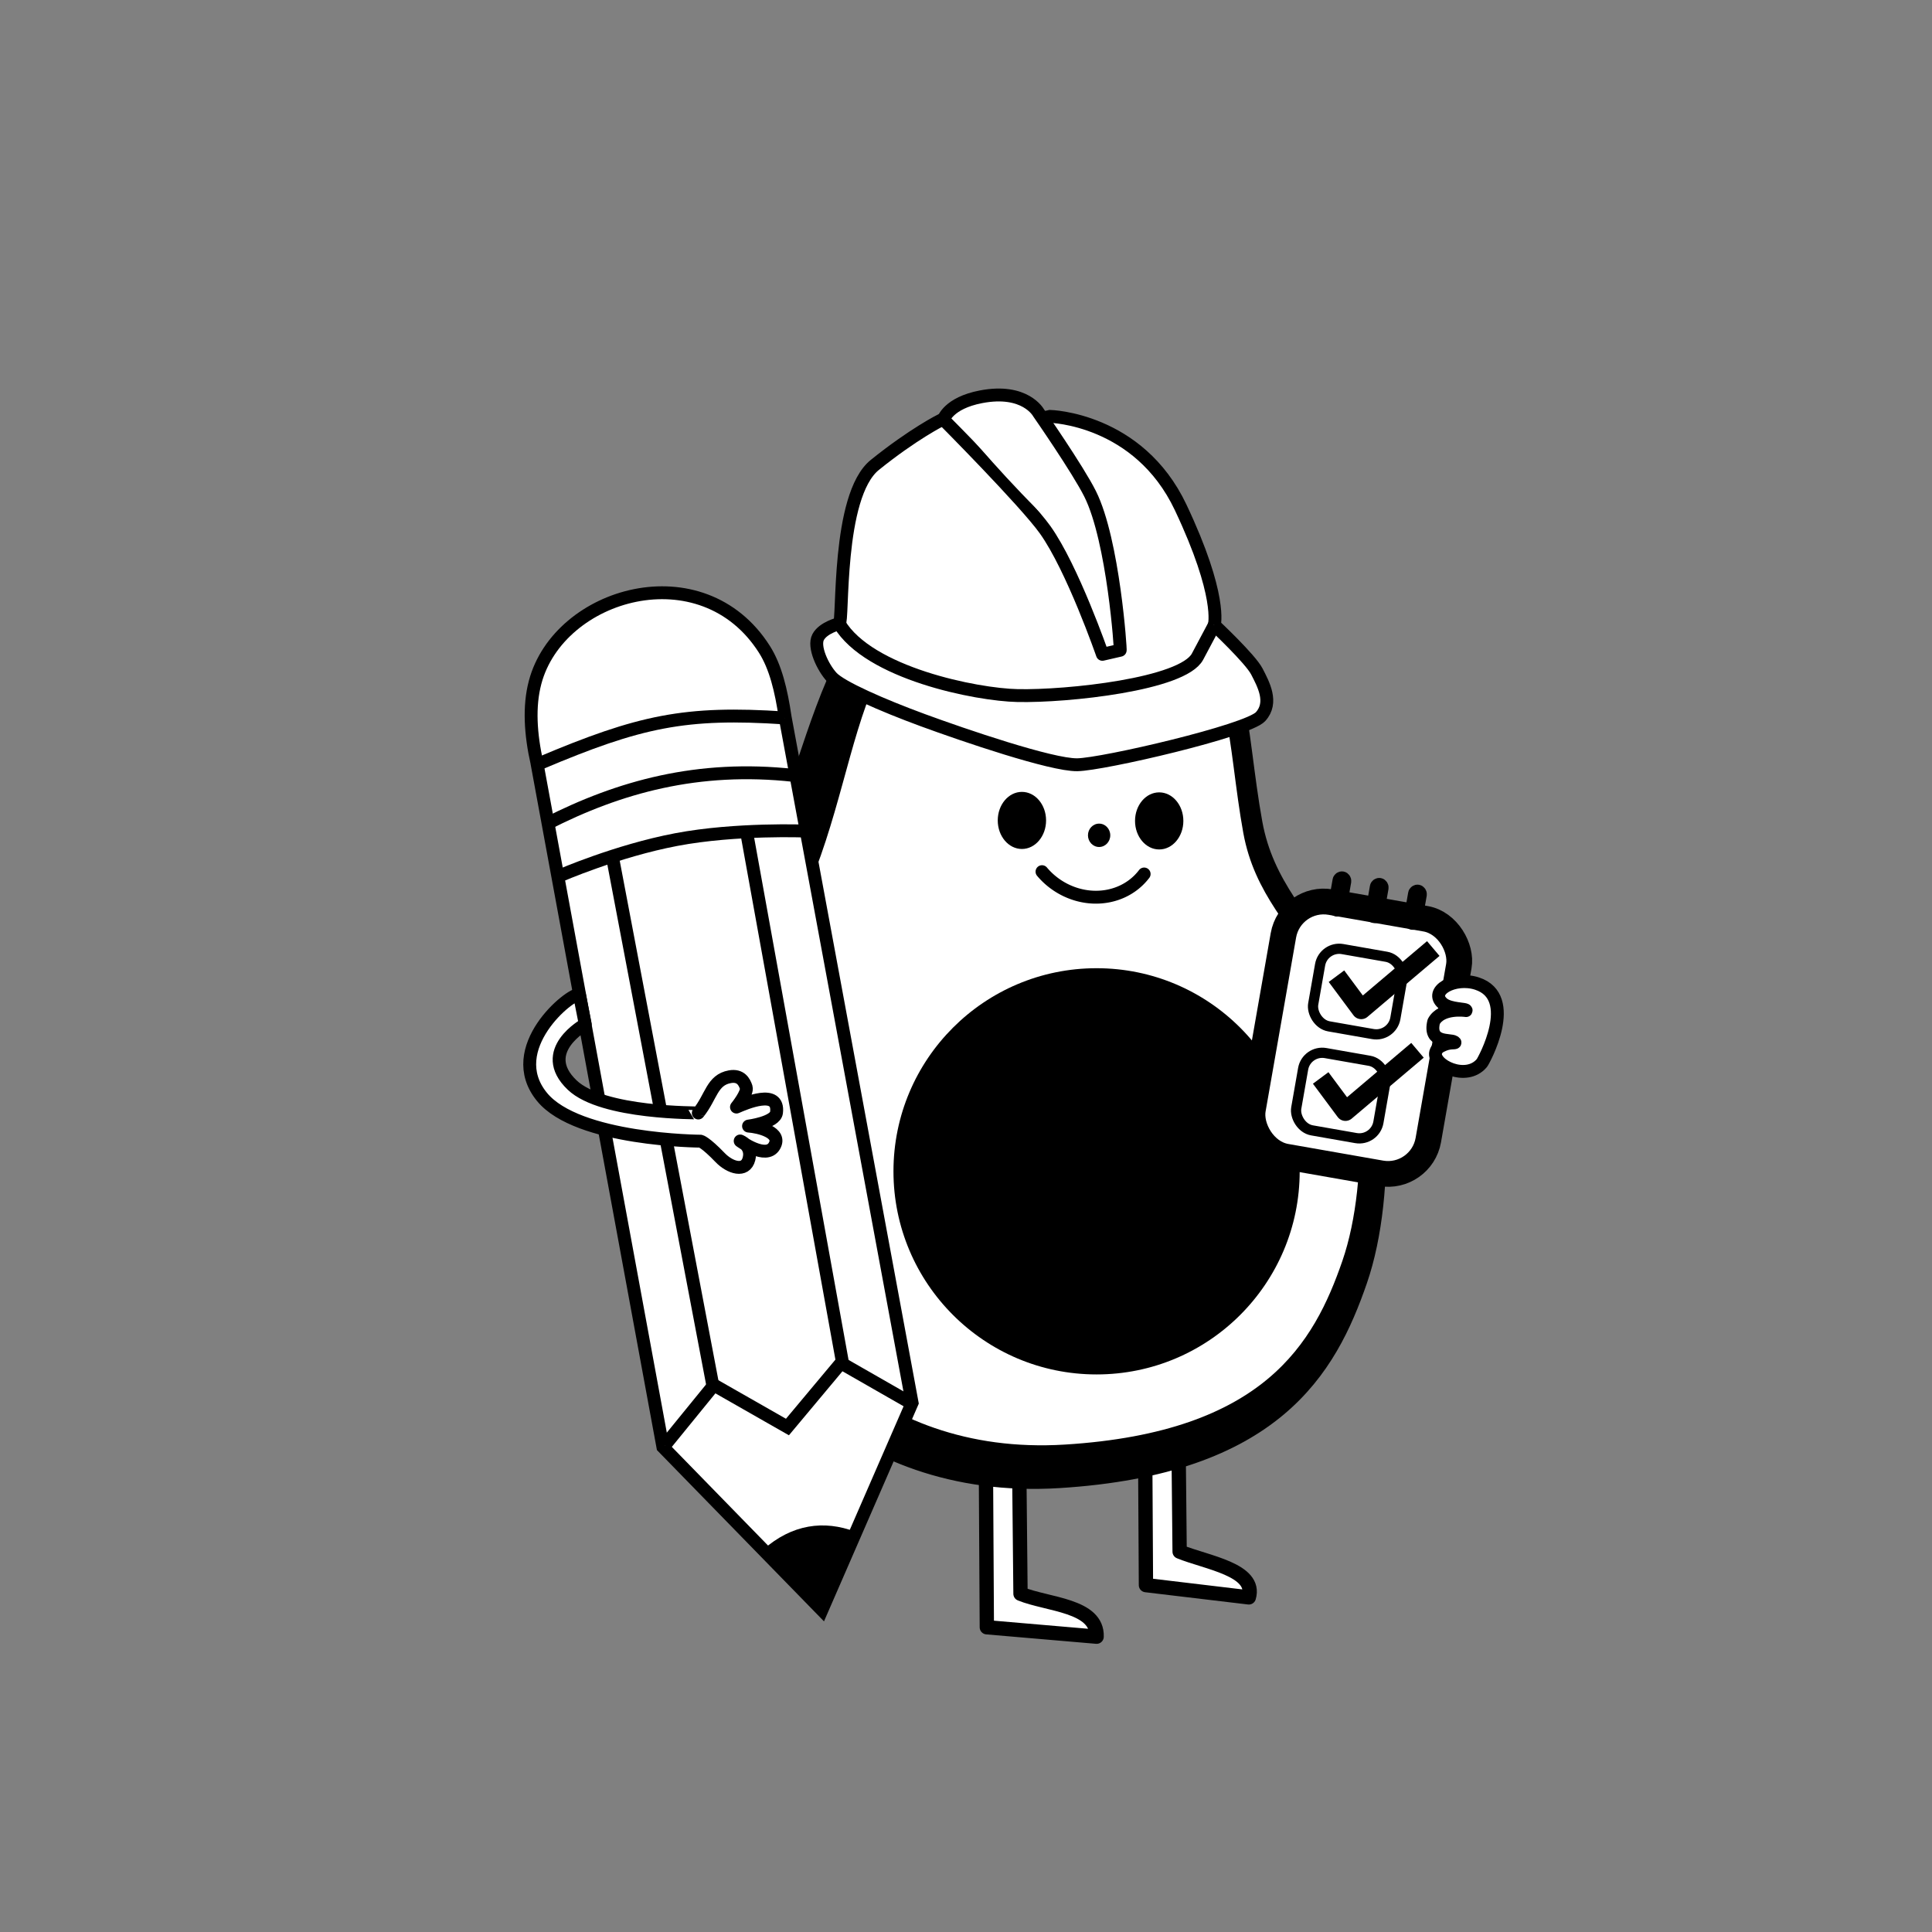 <?xml version="1.0" encoding="UTF-8" standalone="no"?>
<!-- Created with Inkscape (http://www.inkscape.org/) -->

<svg
   width="300mm"
   height="300mm"
   viewBox="0 0 300 300"
   version="1.1"
   id="svg1"
   xml:space="preserve"
   xmlns="http://www.w3.org/2000/svg"
   xmlns:svg="http://www.w3.org/2000/svg"><rect x="0" y="0" width="300" height="300" fill="#808080" stroke="none"/><defs
     id="defs1" /><g
     id="layer1"
     transform="translate(-929.361)"><path
       style="fill:#ffffff;fill-opacity:1;stroke:#000000;stroke-width:2.222;stroke-linecap:butt;stroke-linejoin:round;stroke-dasharray:none;stroke-opacity:1"
       d="m 1082.451,227.456 0.145,25.223 17.047,1.464 c 0.17,-4.906 -7.605,-4.951 -11.818,-6.663 l -0.215,-21.519 z"
       id="path34-9-6" /><path
       style="fill:#ffffff;fill-opacity:1;stroke:#000000;stroke-width:2.222;stroke-linecap:butt;stroke-linejoin:round;stroke-dasharray:none;stroke-opacity:1"
       d="m 1107.159,220.913 0.145,25.223 15.974,1.904 c 1.266,-4.318 -6.531,-5.391 -10.744,-7.103 l -0.215,-21.519 z"
       id="path34-1-2-0" /><path
       style="fill:#000000;fill-opacity:1;stroke:#000000;stroke-width:2.291;stroke-linecap:butt;stroke-linejoin:miter;stroke-dasharray:none;stroke-opacity:1"
       d="m 1041.809,146.304 c -7.353,10.737 -6.811,35.083 -2.473,48.4 4.337,13.318 21.372,37.267 54.445,35.224 33.514,-2.07 42.002,-17.278 46.752,-31.055 4.75,-13.778 3.681,-36.748 -2.84,-46.919 -5.878,-9.168 -11.688,-14.534 -13.448,-24.173 -2.609,-14.294 -2.039,-29.394 -11.644,-35.534 -9.605,-6.14 -22.312,-9.228 -33.331,-6.034 -25.246,7.318 -21.193,36.337 -37.46,60.09 z"
       id="path29-8-4-0-4" /><path
       style="fill:#ffffff;fill-opacity:1;stroke:#000000;stroke-width:2.159;stroke-linecap:butt;stroke-linejoin:miter;stroke-dasharray:none;stroke-opacity:1"
       d="m 1048.307,147.74 c -6.928,10.117 -8.92,31.909 -4.833,44.458 4.087,12.549 20.138,35.116 51.303,33.192 31.58,-1.95 39.578,-16.28 44.053,-29.263 4.476,-12.982 3.469,-34.627 -2.676,-44.211 -5.539,-8.639 -11.014,-13.695 -12.672,-22.777 -2.459,-13.469 -1.921,-27.697 -10.972,-33.483 -9.051,-5.786 -21.024,-8.696 -31.407,-5.686 -23.789,6.896 -17.467,35.388 -32.795,57.771 z"
       id="path29-8-6-8" /><path
       style="fill:#ffffff;fill-opacity:1;stroke:none;stroke-width:2;stroke-linecap:butt;stroke-linejoin:miter;stroke-dasharray:none;stroke-opacity:1"
       d="m 1051.691,149.181 c -6.417,9.371 -8.263,29.556 -4.477,41.18 3.785,11.624 18.653,32.527 47.519,30.744 29.251,-1.807 36.659,-15.08 40.805,-27.105 4.146,-12.025 3.213,-32.073 -2.479,-40.951 -5.131,-8.002 -10.201,-12.685 -11.737,-21.098 -2.277,-12.476 -1.78,-25.655 -10.163,-31.014 -8.384,-5.359 -19.474,-8.054 -29.091,-5.267 -22.035,6.387 -16.179,32.779 -30.377,53.511 z"
       id="path29-89-8" /><ellipse
       style="fill:#000000;fill-opacity:1;fill-rule:evenodd;stroke:none;stroke-width:0.259;stroke-linecap:round;stroke-linejoin:round;stroke-dasharray:none;paint-order:stroke fill markers"
       id="path30-7-2-2-8"
       cx="1088.043"
       cy="127.396"
       rx="3.752"
       ry="4.433" /><ellipse
       style="fill:#000000;fill-opacity:1;fill-rule:evenodd;stroke:none;stroke-width:0.112;stroke-linecap:round;stroke-linejoin:round;stroke-dasharray:none;paint-order:stroke fill markers"
       id="path30-7-2-4-6-9"
       cx="1100.031"
       cy="129.706"
       rx="1.732"
       ry="1.814" /><ellipse
       style="fill:#000000;fill-opacity:1;fill-rule:evenodd;stroke:none;stroke-width:0.259;stroke-linecap:round;stroke-linejoin:round;stroke-dasharray:none;paint-order:stroke fill markers"
       id="path30-7-2-3-6-7"
       cx="1109.36"
       cy="127.471"
       rx="3.752"
       ry="4.433" /><circle
       style="fill:#000000;fill-opacity:1;fill-rule:evenodd;stroke:none;stroke-width:2;stroke-linecap:round;stroke-linejoin:round;stroke-dasharray:none;paint-order:stroke fill markers"
       id="path30-4-7"
       cx="1099.637"
       cy="181.882"
       r="31.539" /><path
       style="fill:none;fill-opacity:1;fill-rule:evenodd;stroke:#000000;stroke-width:2;stroke-linecap:round;stroke-linejoin:round;stroke-dasharray:none;stroke-opacity:1;paint-order:stroke fill markers"
       id="path31-9-6"
       d="m 963.721,-561.39 a 10.375,9.579 0 0 1 -3.973,7.538 10.375,9.579 0 0 1 -8.876,1.765"
       transform="rotate(37.211)" /><g
       id="g20-0-3"
       style="fill:#ffffff;fill-opacity:1"
       transform="rotate(-10.432,559.72,-5178.54)"><rect
         style="opacity:1;fill:#ffffff;fill-opacity:1;fill-rule:evenodd;stroke:none;stroke-width:1.284;stroke-linecap:round;stroke-linejoin:round;stroke-dasharray:none;paint-order:stroke fill markers"
         id="rect14-4-0"
         width="39.082"
         height="42.793"
         x="46.256"
         y="90.223"
         ry="17.66"
         rx="17.66" /><rect
         style="opacity:1;fill:#ffffff;fill-opacity:1;fill-rule:evenodd;stroke:none;stroke-width:0.865;stroke-linecap:round;stroke-linejoin:round;stroke-dasharray:none;paint-order:stroke fill markers"
         id="rect15-8-3"
         width="0.035"
         height="1.826"
         x="45.868"
         y="111.456"
         ry="0.018"
         rx="0.018" /><rect
         style="opacity:1;fill:#ffffff;fill-opacity:1;fill-rule:evenodd;stroke:none;stroke-width:1.07;stroke-linecap:round;stroke-linejoin:round;stroke-dasharray:none;paint-order:stroke fill markers"
         id="rect16-7-0"
         width="39.082"
         height="106.513"
         x="46.256"
         y="114.938"
         ry="0" /><rect
         style="opacity:1;fill:#ffffff;fill-opacity:1;fill-rule:evenodd;stroke:none;stroke-width:1.306;stroke-linecap:round;stroke-linejoin:round;stroke-dasharray:none;paint-order:stroke fill markers"
         id="rect17-1-9"
         width="39.035"
         height="15.149"
         x="46.256"
         y="113.282"
         ry="0.035"
         rx="0.035" /><g
         id="g19-7-2"
         style="fill:#ffffff;fill-opacity:1"><path
           style="opacity:1;fill:#ffffff;fill-opacity:1;fill-rule:evenodd;stroke:none;stroke-width:0.865;stroke-linecap:round;stroke-linejoin:round;stroke-dasharray:none;paint-order:stroke fill markers"
           id="path19-2-5"
           d="M 64.362,221.497 48.88,254.834 27.749,224.758 Z"
           transform="matrix(1.059,0.08,-0.094,0.902,37.972,16.489)" /><path
           style="opacity:1;fill:#ffffff;fill-opacity:1;fill-rule:evenodd;stroke:none;stroke-width:0.865;stroke-linecap:round;stroke-linejoin:round;stroke-dasharray:none;paint-order:stroke fill markers"
           id="path18-7-4"
           d="m 45.591,234.832 -6.868,-0.04 3.469,-5.927 z"
           transform="matrix(2.85,0,0,1.401,-64.1,-107.547)" /><path
           style="fill:#ffffff;fill-opacity:1;fill-rule:evenodd;stroke:none;stroke-width:0.865;stroke-linecap:round;stroke-linejoin:round;stroke-dasharray:none;paint-order:stroke fill markers"
           id="path18-1-2-0"
           d="m 45.591,234.832 -6.868,-0.04 3.469,-5.927 z"
           transform="matrix(-2.85,0,0,1.401,195.725,-107.546)" /></g></g><path
       style="fill:#ffffff;fill-opacity:1;stroke:none;stroke-width:0.265px;stroke-linecap:butt;stroke-linejoin:miter;stroke-opacity:1"
       d="m 1015.873,136.147 -3.37,-17.884 c 12.465,-5.481 25.388,-8.396 38.875,-6.621 l 2.98,18.093 c -13.062,-1.902 -25.833,1.231 -38.484,6.412 z"
       id="path28-2-5" /><path
       style="fill:#ffffff;fill-opacity:1;stroke:#000000;stroke-width:2;stroke-linecap:butt;stroke-linejoin:miter;stroke-dasharray:none;stroke-opacity:1"
       d="m 1012.738,118.486 19.557,106.198 24.692,25.315 14.006,-32.166 -19.72,-106.493 c -0.607,-4.135 -1.489,-7.795 -3.216,-10.513 -9.684,-15.241 -31.923,-8.776 -35.604,5.123 -1.002,3.783 -0.706,8.07 0.284,12.536 z"
       id="path20-6-9" /><path
       style="fill:#ffffff;fill-opacity:1;stroke:#000000;stroke-width:2;stroke-linecap:butt;stroke-linejoin:miter;stroke-dasharray:none;stroke-opacity:1"
       d="m 1032.567,224.457 7.642,-9.387 11.426,6.517 8.313,-9.94 10.95,6.268"
       id="path21-1-4" /><path
       style="fill:#000000;fill-opacity:1;stroke:none;stroke-width:0.265px;stroke-linecap:butt;stroke-linejoin:miter;stroke-opacity:1"
       d="m 1047.846,240.644 c 4.513,-3.99 9.471,-4.628 14.322,-2.801 l -4.995,12.091 z"
       id="path22-0-6" /><path
       style="fill:#ffffff;fill-opacity:1;stroke:#000000;stroke-width:2;stroke-linecap:butt;stroke-linejoin:miter;stroke-dasharray:none;stroke-opacity:1"
       d="M 1040.018,214.973 1024.472,133.12"
       id="path23-6-9" /><path
       style="fill:#ffffff;fill-opacity:1;stroke:#000000;stroke-width:2;stroke-linecap:butt;stroke-linejoin:miter;stroke-dasharray:none;stroke-opacity:1"
       d="m 1060.203,211.69 -14.923,-82.553"
       id="path24-1-2" /><path
       style="fill:none;fill-opacity:1;stroke:#000000;stroke-width:2;stroke-linecap:butt;stroke-linejoin:miter;stroke-dasharray:none;stroke-opacity:1"
       d="m 1016.219,136.011 c 0,0 8.886,-3.884 18.161,-5.644 9.275,-1.76 20.148,-1.318 20.148,-1.318"
       id="path25-5-2" /><path
       style="fill:#ffffff;fill-opacity:1;stroke:#000000;stroke-width:2;stroke-linecap:butt;stroke-linejoin:miter;stroke-dasharray:none;stroke-opacity:1"
       d="m 1013.174,118.535 c 15.54,-6.577 22.592,-8.084 38.082,-7.05"
       id="path26-9-4" /><path
       style="fill:#ffffff;fill-opacity:1;stroke:#000000;stroke-width:2;stroke-linecap:butt;stroke-linejoin:miter;stroke-dasharray:none;stroke-opacity:1"
       d="m 1014.199,127.951 c 11.312,-5.777 23.601,-9.179 38.432,-7.543"
       id="path27-4-7" /><path
       style="fill:#ffffff;fill-opacity:1;stroke:none;stroke-width:0.265px;stroke-linecap:butt;stroke-linejoin:miter;stroke-opacity:1"
       d="m 1019.941,128.531 c 0,0 -2.911,1.871 -0.853,2.562 1.463,0.491 7.386,-2.334 6.661,-3.555 -0.724,-1.221 -5.809,0.993 -5.809,0.993 z"
       id="path33-9-9-7" /><path
       style="fill:#ffffff;fill-opacity:1;stroke:none;stroke-width:0.265px;stroke-linecap:butt;stroke-linejoin:miter;stroke-opacity:1"
       d="m 1017.549,120.337 c 0,0 -2.911,1.871 -0.853,2.562 1.463,0.491 7.386,-2.334 6.661,-3.555 -0.724,-1.221 -5.809,0.993 -5.809,0.993 z"
       id="path33-9-4-0-5" /><rect
       style="fill:#ffffff;fill-opacity:1;fill-rule:evenodd;stroke:#000000;stroke-width:4;stroke-linecap:round;stroke-linejoin:round;stroke-dasharray:none;stroke-opacity:1;paint-order:stroke fill markers"
       id="rect33-1-8"
       width="27.655"
       height="40.129"
       x="1136.769"
       y="-58.274"
       ry="6.349"
       transform="rotate(9.948)"
       rx="6.349" /><g
       id="g38-7-1"
       transform="rotate(9.948,1065.17,5409.637)"
       style="stroke:#000000;stroke-opacity:1"><rect
         style="fill:none;fill-opacity:1;fill-rule:evenodd;stroke:#000000;stroke-width:1.587;stroke-linecap:round;stroke-linejoin:round;stroke-dasharray:none;stroke-opacity:1;paint-order:stroke fill markers"
         id="rect34-7-2"
         width="12.948"
         height="12.185"
         x="224.647"
         y="213.938"
         ry="3.008"
         rx="3.008" /><path
         style="fill:none;stroke:#000000;stroke-width:3;stroke-linecap:butt;stroke-linejoin:round;stroke-dasharray:none;stroke-opacity:1"
         d="m 227.457,218.249 4.68,4.43 9.385,-11.258"
         id="path33-1-8" /></g><g
       id="g39-1-9"
       transform="rotate(9.948,1065.17,5409.637)"
       style="stroke:#000000;stroke-opacity:1"><rect
         style="fill:none;fill-opacity:1;fill-rule:evenodd;stroke:#000000;stroke-width:1.587;stroke-linecap:round;stroke-linejoin:round;stroke-dasharray:none;stroke-opacity:1;paint-order:stroke fill markers"
         id="rect34-5-5-3"
         width="12.948"
         height="12.185"
         x="224.844"
         y="230.3"
         ry="3.008"
         rx="3.008" /><path
         style="fill:none;stroke:#000000;stroke-width:3;stroke-linecap:butt;stroke-linejoin:round;stroke-dasharray:none;stroke-opacity:1"
         d="m 227.772,234.235 4.68,4.43 9.385,-11.258"
         id="path33-5-9-6" /></g><rect
       style="fill:none;fill-opacity:1;fill-rule:evenodd;stroke:#000000;stroke-width:2;stroke-linecap:round;stroke-linejoin:round;stroke-dasharray:none;stroke-opacity:1;paint-order:stroke fill markers"
       id="rect35-7-8"
       width="0.922"
       height="5.08"
       x="1143.793"
       y="-62.295"
       ry="0.461"
       transform="rotate(9.948)"
       rx="0.461" /><rect
       style="fill:none;fill-opacity:1;fill-rule:evenodd;stroke:#000000;stroke-width:2;stroke-linecap:round;stroke-linejoin:round;stroke-dasharray:none;stroke-opacity:1;paint-order:stroke fill markers"
       id="rect35-6-76-0"
       width="0.922"
       height="5.08"
       x="1149.675"
       y="-62.295"
       ry="0.461"
       transform="rotate(9.948)"
       rx="0.461" /><rect
       style="fill:none;fill-opacity:1;fill-rule:evenodd;stroke:#000000;stroke-width:2;stroke-linecap:round;stroke-linejoin:round;stroke-dasharray:none;stroke-opacity:1;paint-order:stroke fill markers"
       id="rect35-6-7-7-2"
       width="0.922"
       height="5.08"
       x="1155.705"
       y="-62.295"
       ry="0.461"
       transform="rotate(9.948)"
       rx="0.461" /><g
       id="g47-3-1"
       transform="translate(923.176,0.651)"
       style="fill:#ffffff;fill-opacity:1"><path
         style="fill:#ffffff;fill-opacity:1;stroke:#000000;stroke-width:2;stroke-linecap:butt;stroke-linejoin:miter;stroke-dasharray:none;stroke-opacity:1"
         d="m 136.505,96.193 c 0.675,-0.179 -0.437,-19.841 5.518,-24.647 5.955,-4.806 10.291,-6.962 10.291,-6.962 0,0 3.559,-0.287 6.001,-0.989 4.586,-1.319 5.981,1.636 10.931,0.409 0,0 13.731,0.313 20.265,14.122 6.534,13.809 5.231,18.284 5.231,18.284 0,0 5.601,5.249 6.605,7.201 1.004,1.953 2.591,4.82 0.573,7.02 -2.018,2.2 -24.45,7.411 -28.461,7.468 -4.01,0.057 -17.638,-4.594 -23.958,-6.916 -6.32,-2.322 -12.729,-5.134 -14.144,-6.67 -1.415,-1.535 -2.931,-4.764 -2.125,-6.249 0.806,-1.484 3.274,-2.072 3.274,-2.072 z"
         id="path41-6-0" /><path
         style="fill:#ffffff;fill-opacity:1;stroke:#000000;stroke-width:2;stroke-linecap:butt;stroke-linejoin:miter;stroke-dasharray:none;stroke-opacity:1"
         d="m 136.505,96.193 c 4.582,7.703 21.275,11.029 27.689,11.164 7.707,0.163 25.649,-1.738 27.942,-6.049 l 2.605,-4.899"
         id="path42-5-5" /><path
         style="fill:#ffffff;fill-opacity:1;stroke:#000000;stroke-width:2;stroke-linecap:butt;stroke-linejoin:round;stroke-dasharray:none;stroke-opacity:1"
         d="m 152.683,64.5 c 0,0 12.669,12.736 15.788,17.107 4.267,5.98 8.896,19.346 8.896,19.346 l 2.76,-0.634 c 0.106,0.245 -1.036,-17.011 -4.666,-24.276 -1.912,-3.827 -8.024,-12.618 -8.024,-12.618 0,0 -2.06,-3.785 -8.933,-2.461 -5.095,0.982 -5.821,3.535 -5.821,3.535 z"
         id="path43-6-1" /><path
         style="fill:#ffffff;fill-opacity:1;stroke:none;stroke-width:0.362px;stroke-linecap:butt;stroke-linejoin:miter;stroke-opacity:1"
         d="m 156.587,64.596 c 0,0 12.076,11.262 14.155,14.554 2.079,3.292 6.195,13.21 6.862,15.615 0.624,2.248 0.603,4.442 0.603,4.442 -0.227,0.406 -4.122,-13.935 -10.889,-20.67 -6.732,-6.7 -12.824,-14.178 -12.824,-14.178 z"
         id="path44-3-1" /></g><path
       style="fill:#ffffff;fill-opacity:1;stroke:#000000;stroke-width:2;stroke-linecap:butt;stroke-linejoin:round;stroke-dasharray:none;stroke-opacity:1"
       d="m 1158.716,152.731 c -3.529,-1.157 -7.588,1.163 -5.3,3.095 1.137,0.959 3.8,0.771 3.597,1.097 0,0 -3.814,-0.579 -5.023,1.716 -0.844,3.445 2.531,2.713 3.186,3.141 0.469,0.306 -0.539,-0.026 -1.637,0.461 -0.48,0.212 -1.053,0.441 -1.244,1.154 -0.524,1.958 4.728,4.596 7.171,1.673 0.27,-0.323 5.723,-10.215 -0.749,-12.336 z"
       id="path46-9-0" /><path
       style="fill:#ffffff;fill-opacity:1;stroke:#000000;stroke-width:2;stroke-linecap:butt;stroke-linejoin:round;stroke-dasharray:none;stroke-opacity:1"
       d="m 1019.332,154.442 c -1.339,-0.335 -11.972,8.336 -5.816,15.882 5.53,6.778 24.636,6.877 24.636,6.877 0,0 0.729,0.151 3.027,2.543 1.527,1.59 3.935,2.355 4.484,0.206 0.531,-2.081 -1.368,-2.78 -1.368,-2.78 0,0 4.006,2.953 5.294,0.801 1.288,-2.152 -2.45,-3.01 -3.996,-3.114 0,0 4.149,-0.526 4.343,-2.091 0.469,-3.786 -4.909,-1.435 -6.217,-0.862 0,0 1.791,-2.204 1.511,-3.065 -0.28,-0.86 -0.867,-1.942 -2.534,-1.645 -2.794,0.498 -2.884,3.141 -4.904,5.632 0.032,-0.062 -14.858,0.175 -19.585,-4.339 -5.541,-5.29 2.033,-9.439 2.033,-9.439 z"
       id="path47-4-8" /></g></svg>
